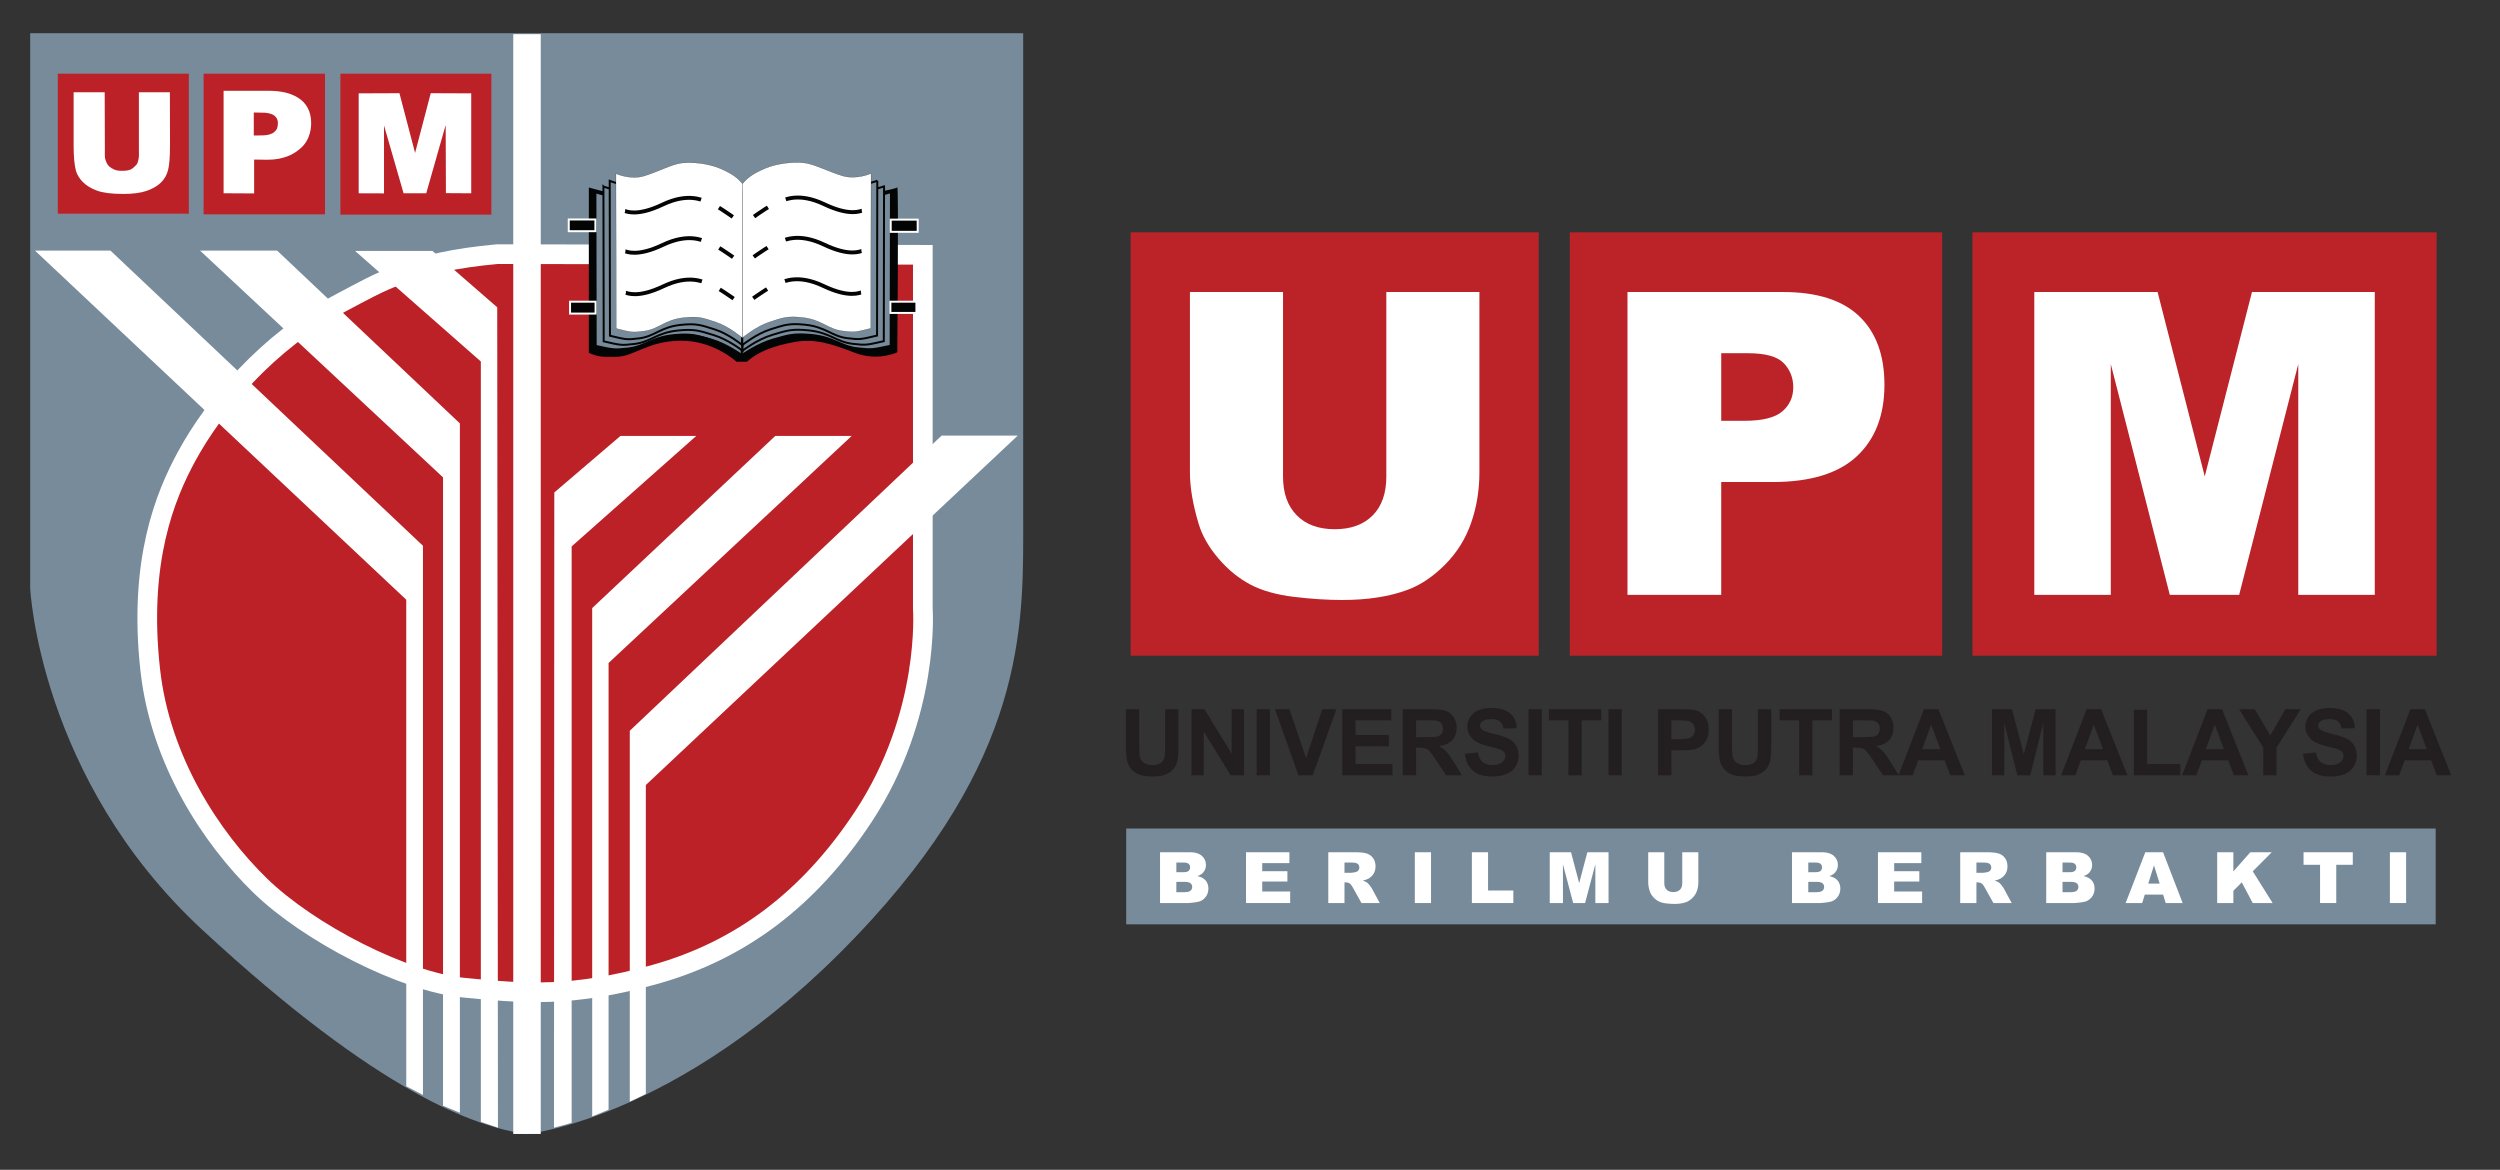 <?xml version="1.0" encoding="UTF-8" standalone="no"?><!DOCTYPE svg PUBLIC "-//W3C//DTD SVG 1.1//EN" "http://www.w3.org/Graphics/SVG/1.1/DTD/svg11.dtd"><svg width="100%" height="100%" viewBox="0 0 530 248" version="1.1" xmlns="http://www.w3.org/2000/svg" xmlns:xlink="http://www.w3.org/1999/xlink" xml:space="preserve" xmlns:serif="http://www.serif.com/" style="fill-rule:evenodd;clip-rule:evenodd;"><rect x="0" y="0" width="530" height="248" fill="#333333" stroke="none"/><rect id="Artboard1" x="0" y="0" width="529.16" height="247.472" style="fill:none;"/><clipPath id="_clip1"><rect x="0" y="0" width="529.16" height="247.472"/></clipPath><g clip-path="url(#_clip1)"><g id="Layer-1" serif:id="Layer 1"><path d="M111.522,240.432c-0,-0 34.954,-3.206 73.529,-45.751c33.09,-36.494 31.865,-63.727 31.865,-85.243l-0,-102.397l-210.516,-0l0,117.649c0,-0 1.906,40.441 36.494,72.441c37.926,35.088 58.007,41.668 68.628,43.301" style="fill:#788b9b;fill-rule:nonzero;"/><path d="M195.638,54.019l0,75.026c0,0 1.669,22.47 -12.629,44.12c-11.614,17.587 -26.144,28.323 -43.981,33.362c-17.838,5.038 -28.051,4.084 -40.714,2.86c-12.665,-1.225 -32.818,-11.576 -43.167,-21.652c-10.348,-10.075 -21.141,-26.455 -23.284,-45.616c-2.586,-23.149 3.166,-37.053 7.763,-45.48c5.719,-10.485 16.904,-24.183 32.815,-32.543c8.034,-4.223 14.842,-8.579 32.953,-10.213l90.244,0.136Z" style="fill:#bc2127;fill-rule:nonzero;stroke:#fff;stroke-width:4.17px;"/><path d="M7.422,53.134l15.999,-0l66.246,62.567l-0,116.424l-3.54,-1.838l-0,-103.147l-78.705,-74.006Z" style="fill:#fff;fill-rule:nonzero;"/><path d="M42.417,53.134l16.34,-0l38.738,36.629l0,146.141l-3.573,-1.48l0,-133.223l-51.505,-48.067Z" style="fill:#fff;fill-rule:nonzero;"/><path d="M75.283,53.202l16.392,0l13.736,11.947l0.154,173.921l-3.627,-1.225l-0,-161.206l-26.655,-23.437Z" style="fill:#fff;fill-rule:nonzero;"/><path d="M117.513,104.401l14.024,-11.984l16.07,-0l-26.417,23.421l-0,122.21l-3.745,1.022l0.068,-134.669Z" style="fill:#fff;fill-rule:nonzero;"/><path d="M164.355,92.417l16.204,0l-51.54,48.135l-0,94.705l-3.472,1.431l-0,-107.779l38.808,-36.492Z" style="fill:#fff;fill-rule:nonzero;"/><path d="M199.622,92.349l16.136,-0l-78.842,74.074l0,65.499l-3.403,1.634l0,-78.637l66.109,-62.57Z" style="fill:#fff;fill-rule:nonzero;"/><rect x="12.254" y="15.619" width="27.778" height="29.684" style="fill:#bc2127;"/><rect x="43.165" y="15.619" width="25.736" height="29.821" style="fill:#bc2127;"/><rect x="72.168" y="15.619" width="32.001" height="29.889" style="fill:#bc2127;"/><path d="M15.608,19.554l6.587,-0l0.034,11.483c0,1.821 -0.055,2.33 0.129,2.853c0.301,0.86 0.548,1.315 1.268,1.745c0.844,0.506 1.309,0.592 2.382,0.579c1.592,-0.02 2.008,-0.414 2.516,-0.893c0.458,-0.434 0.632,-0.547 0.828,-1.508c0.148,-0.723 0.095,-0.855 0.095,-2.53l-0,-11.729l6.569,-0l0.029,11.135c-0,2.544 -0.14,4.342 -0.419,5.395c-0.279,1.051 -0.796,1.936 -1.547,2.66c-0.751,0.724 -1.757,1.301 -3.016,1.728c-1.259,0.429 -2.903,0.644 -4.93,0.644c-2.447,0 -4.304,-0.234 -5.569,-0.702c-1.265,-0.466 -2.263,-1.073 -2.998,-1.823c-0.733,-0.747 -1.218,-1.53 -1.452,-2.348c-0.338,-1.216 -0.506,-3.01 -0.506,-5.38l0,-11.309Z" style="fill:#fff;fill-rule:nonzero;"/><path d="M58.913,26.05c-0,-0.457 -0.132,-0.851 -0.395,-1.181c-0.263,-0.329 -0.58,-0.556 -0.948,-0.681c-0.467,-0.167 -0.912,-0.262 -1.339,-0.287c-0.425,-0.027 -1.003,-0.04 -1.731,-0.04l-0.697,0l-0,4.857l0.342,0c0.464,0 0.904,-0.003 1.316,-0.011c0.414,-0.007 0.773,-0.032 1.082,-0.075c0.262,-0.037 0.541,-0.109 0.835,-0.214c0.294,-0.105 0.521,-0.222 0.677,-0.354c0.335,-0.268 0.562,-0.547 0.681,-0.837c0.118,-0.291 0.177,-0.683 0.177,-1.177m7.055,0.052c-0,1.011 -0.179,1.974 -0.535,2.887c-0.356,0.916 -0.87,1.679 -1.538,2.292c-0.412,0.379 -0.861,0.73 -1.353,1.05c-0.491,0.322 -1.036,0.595 -1.629,0.818c-0.594,0.223 -1.239,0.398 -1.935,0.525c-0.696,0.125 -1.476,0.19 -2.342,0.19l-2.761,-0.039l0.003,7.181l-6.476,-0.038l0,-21.723l9.365,0c1.393,0 2.593,0.114 3.604,0.341c1.009,0.23 1.926,0.592 2.745,1.088c0.907,0.545 1.61,1.272 2.106,2.181c0.497,0.909 0.746,1.992 0.746,3.247" style="fill:#fff;fill-rule:nonzero;"/><path d="M76.041,40.979l0,-21.187l8.639,-0.036l3.319,12.663l3.318,-12.663l8.581,0.036l-0,21.187l-5.363,-0.034l-0.052,-14.449l-4.122,14.483l-4.802,0l-4.148,-14.381l0,14.399l-5.37,-0.018Z" style="fill:#fff;fill-rule:nonzero;"/><path d="M126.227,40.742c-0,0 3.491,1.367 6.863,0.506c3.372,-0.861 6.803,-2.483 9.288,-2.737c2.484,-0.253 6.567,0.051 9.645,1.217c3.075,1.168 4.2,2.027 5.323,3.193l-0.072,32.378c-0,0 -3.181,-2.353 -6.435,-3.281c-3.195,-0.914 -4.26,-1.319 -7.987,-0.964c-4.78,0.455 -6.055,2.435 -9.762,2.839c-2.959,0.32 -3.018,0.253 -6.805,-0.558l-0.058,-32.593Z" style="fill:#788b9b;fill-rule:nonzero;stroke:#030404;stroke-width:0.42px;"/><path d="M188.881,40.708c-0,-0 -3.543,1.369 -6.967,0.508c-3.423,-0.862 -6.907,-2.485 -9.43,-2.737c-2.523,-0.254 -6.668,0.05 -9.791,1.217c-3.122,1.163 -4.264,2.026 -5.405,3.191l-0.026,32.421c0,-0 3.33,-2.396 6.634,-3.326c3.242,-0.911 4.323,-1.317 8.107,-0.962c4.853,0.455 6.148,2.437 9.911,2.838c3.003,0.321 3.064,0.255 6.907,-0.556l0.06,-32.594Z" style="fill:#788b9b;fill-rule:nonzero;stroke:#030404;stroke-width:0.42px;"/><path d="M127.929,39.532c0,0 3.313,1.379 6.518,0.513c3.201,-0.869 6.459,-2.503 8.819,-2.758c2.358,-0.256 6.234,0.05 9.155,1.224c2.92,1.176 3.988,2.044 5.056,3.218l-0.07,32.616c-0,-0 -3.02,-2.37 -6.109,-3.306c-3.034,-0.918 -4.044,-1.328 -7.583,-0.971c-4.54,0.459 -5.749,2.456 -9.268,2.86c-2.811,0.324 -2.868,0.256 -6.463,-0.562l-0.055,-32.834Z" style="fill:#788b9b;fill-rule:nonzero;stroke:#030404;stroke-width:0.42px;"/><path d="M187.417,39.5c0,-0 -3.364,1.379 -6.616,0.511c-3.249,-0.868 -6.558,-2.502 -8.952,-2.758c-2.395,-0.256 -6.33,0.051 -9.296,1.226c-2.964,1.174 -4.049,2.042 -5.132,3.216l-0.024,32.66c-0,-0 3.159,-2.413 6.297,-3.35c3.078,-0.918 4.106,-1.327 7.699,-0.97c4.606,0.458 5.836,2.455 9.408,2.86c2.854,0.325 2.909,0.254 6.56,-0.562l0.056,-32.833Z" style="fill:#788b9b;fill-rule:nonzero;stroke:#030404;stroke-width:0.42px;"/><path d="M129.258,38.343c-0,-0 3.161,1.378 6.213,0.51c3.053,-0.869 6.16,-2.502 8.411,-2.758c2.25,-0.255 5.947,0.051 8.731,1.226c2.788,1.174 3.805,2.042 4.822,3.216l-0.068,32.618c0,-0 -2.879,-2.371 -5.824,-3.308c-2.894,-0.919 -3.858,-1.326 -7.234,-0.969c-4.328,0.459 -5.483,2.453 -8.838,2.859c-2.679,0.323 -2.732,0.255 -6.161,-0.561l-0.052,-32.833Z" style="fill:#788b9b;fill-rule:nonzero;stroke:#030404;stroke-width:0.42px;"/><path d="M185.988,38.308c0,0 -3.21,1.379 -6.309,0.511c-3.099,-0.868 -6.254,-2.502 -8.537,-2.758c-2.285,-0.255 -6.038,0.051 -8.867,1.226c-2.828,1.174 -3.86,2.042 -4.893,3.216l-0.023,32.66c0,-0 3.014,-2.413 6.005,-3.35c2.935,-0.918 3.915,-1.326 7.341,-0.969c4.396,0.458 5.567,2.454 8.974,2.859c2.721,0.323 2.774,0.254 6.254,-0.562l0.055,-32.833Z" style="fill:#788b9b;fill-rule:nonzero;stroke:#030404;stroke-width:0.42px;"/><path d="M130.584,36.811c0,-0 3.014,1.378 5.924,0.51c2.91,-0.868 5.871,-2.503 8.016,-2.758c2.145,-0.255 5.668,0.051 8.324,1.226c2.655,1.175 3.626,2.043 4.596,3.217l-0.065,32.617c-0,-0 -2.744,-2.37 -5.553,-3.308c-2.758,-0.918 -3.676,-1.326 -6.892,-0.969c-4.127,0.459 -5.226,2.454 -8.426,2.859c-2.553,0.323 -2.605,0.255 -5.873,-0.561l-0.051,-32.833Z" style="fill:#fff;fill-rule:nonzero;stroke:#030404;stroke-width:0.04px;"/><path d="M184.66,36.776c-0,0 -3.059,1.379 -6.013,0.511c-2.955,-0.869 -5.963,-2.502 -8.14,-2.758c-2.175,-0.255 -5.753,0.051 -8.448,1.226c-2.696,1.175 -3.681,2.043 -4.667,3.217l-0.021,32.659c-0,0 2.873,-2.413 5.723,-3.35c2.8,-0.918 3.734,-1.326 6.999,-0.971c4.188,0.461 5.305,2.456 8.554,2.861c2.592,0.323 2.644,0.255 5.961,-0.561l0.052,-32.834Z" style="fill:#fff;fill-rule:nonzero;stroke:#030404;stroke-width:0.04px;"/><path d="M132.524,44.76c0.256,0 2.452,1.224 7.915,-1.379c5.464,-2.605 8.393,-0.903 9.158,-0.749c1.545,0.308 5.753,3.352 5.753,3.352" style="fill:none;fill-rule:nonzero;stroke:#030404;stroke-width:0.83px;stroke-miterlimit:1;stroke-dasharray:16.67,4.17;"/><path d="M132.593,53.303c0.255,-0 2.451,1.226 7.915,-1.379c5.463,-2.603 8.39,-0.902 9.157,-0.748c1.545,0.309 5.753,3.353 5.753,3.353" style="fill:none;fill-rule:nonzero;stroke:#030404;stroke-width:0.83px;stroke-miterlimit:1;stroke-dasharray:16.67,4.17;"/><path d="M132.695,62.085c0.255,-0 2.453,1.225 7.915,-1.379c5.464,-2.603 8.392,-0.901 9.158,-0.748c1.544,0.31 5.753,3.352 5.753,3.352" style="fill:none;fill-rule:nonzero;stroke:#030404;stroke-width:0.83px;stroke-miterlimit:1;stroke-dasharray:16.67,4.17;"/><path d="M182.686,44.69c-0.256,-0 -2.45,1.226 -7.914,-1.379c-5.465,-2.603 -8.392,-0.901 -9.159,-0.747c-1.544,0.308 -5.751,3.352 -5.751,3.352" style="fill:none;fill-rule:nonzero;stroke:#030404;stroke-width:0.83px;stroke-miterlimit:1;stroke-dasharray:16.67,4.17;"/><path d="M182.619,53.236c-0.255,0 -2.452,1.225 -7.915,-1.379c-5.463,-2.604 -8.393,-0.902 -9.158,-0.749c-1.544,0.309 -5.752,3.353 -5.752,3.353" style="fill:none;fill-rule:nonzero;stroke:#030404;stroke-width:0.83px;stroke-miterlimit:1;stroke-dasharray:16.67,4.17;"/><path d="M182.515,62.018c-0.255,0 -2.451,1.224 -7.914,-1.378c-5.465,-2.605 -8.392,-0.904 -9.157,-0.75c-1.546,0.309 -5.753,3.352 -5.753,3.352" style="fill:none;fill-rule:nonzero;stroke:#030404;stroke-width:0.83px;stroke-miterlimit:1;stroke-dasharray:16.67,4.17;"/><path d="M190.225,39.721c-0.305,0.272 -2.826,0.75 -2.826,0.75l0,0.645l1.482,-0.408l-0.061,32.512c-0.026,0.003 -0.07,0.016 -0.158,0.066c-0.308,0.171 -2.555,0.987 -6.061,0.681c-3.507,-0.308 -5.276,-1.975 -9.431,-2.791c-4.152,-0.818 -6.126,0.033 -9.121,0.85c-2.997,0.818 -6.787,3.281 -6.787,3.281c0,0 -1.521,-0.966 -2.405,-1.511c-0.886,-0.544 -5.413,-3.301 -10.621,-2.928c-5.208,0.376 -4.563,1.227 -9.294,2.621c-4.731,1.397 -8.715,-0.154 -8.715,-0.154l-0,-32.593l1.634,0.476l0.034,-0.647l-3.063,-0.815l-0,35.062c1.974,0.783 2.281,0.886 5.958,0.816c3.676,-0.066 6.433,-3.3 13.446,-3.403c7.013,-0.103 11.914,4.46 11.914,4.46l2.195,-0c0.054,-0.047 0.096,-0.084 0.153,-0.137c2.349,-2.076 5.651,-3.268 9.941,-4.052c4.289,-0.782 7.829,0.376 12.767,2.282c4.936,1.907 9.019,-0.103 9.019,-0.103c0,0 0.308,-35.233 0,-34.96" style="fill:#030404;fill-rule:nonzero;"/><rect x="188.83" y="46.564" width="5.719" height="2.587" style="fill:#030404;stroke:#fff;stroke-width:0.42px;"/><rect x="188.762" y="63.96" width="5.516" height="2.382" style="fill:#030404;stroke:#fff;stroke-width:0.42px;"/><rect x="120.85" y="63.959" width="5.411" height="2.519" style="fill:#030404;stroke:#fff;stroke-width:0.42px;"/><rect x="120.576" y="46.528" width="5.65" height="2.485" style="fill:#030404;stroke:#fff;stroke-width:0.42px;"/><path d="M111.725,7.246l-0,233.152" style="fill:none;fill-rule:nonzero;stroke:#fff;stroke-width:5.83px;"/><rect x="239.694" y="49.253" width="86.512" height="89.756" style="fill:#bc2328;"/><rect x="332.794" y="49.253" width="78.942" height="89.756" style="fill:#bc2328;"/><rect x="418.158" y="49.253" width="98.408" height="89.756" style="fill:#bc2328;"/><path d="M293.9,61.91l19.734,-0l0,38.245c0,3.794 -0.592,7.371 -1.77,10.737c-1.178,3.372 -3.029,6.32 -5.548,8.845c-2.52,2.522 -5.161,4.295 -7.928,5.314c-3.843,1.429 -8.461,2.145 -13.846,2.145c-3.117,0 -6.514,-0.218 -10.198,-0.657c-3.681,-0.441 -6.763,-1.304 -9.239,-2.6c-2.475,-1.303 -4.738,-3.143 -6.79,-5.535c-2.053,-2.394 -3.46,-4.857 -4.216,-7.401c-1.225,-4.08 -1.834,-7.696 -1.834,-10.848l0,-38.245l19.736,-0l-0,39.132c-0,3.498 0.968,6.23 2.905,8.198c1.933,1.97 4.628,2.955 8.065,2.955c3.408,0 6.081,-0.973 8.021,-2.906c1.933,-1.944 2.908,-4.692 2.908,-8.247l0,-39.132Z" style="fill:#fff;fill-rule:nonzero;"/><path d="M364.899,89.214l4.87,0c3.83,0 6.526,-0.667 8.075,-1.993c1.55,-1.332 2.327,-3.033 2.327,-5.107c0,-2.015 -0.675,-3.724 -2.02,-5.127c-1.345,-1.402 -3.875,-2.104 -7.594,-2.104l-5.658,0l-0,14.331Zm-19.871,-27.305l32.973,0c7.18,0 12.557,1.704 16.138,5.11c3.572,3.408 5.361,8.258 5.361,14.548c0,6.465 -1.95,11.52 -5.852,15.163c-3.903,3.64 -9.864,5.461 -17.871,5.461l-10.878,0l-0,23.926l-19.871,0l-0,-64.208Z" style="fill:#fff;fill-rule:nonzero;"/><path d="M431.271,61.91l26.139,-0l9.997,39.086l10.014,-39.086l26.033,-0l-0,64.208l-16.221,-0l-0,-48.928l-12.534,48.928l-14.699,-0l-12.509,-48.928l-0,48.928l-16.22,-0l0,-64.208Z" style="fill:#fff;fill-rule:nonzero;"/><path d="M238.688,150.348l2.821,-0l-0,7.601c-0,1.207 0.035,1.988 0.105,2.344c0.122,0.575 0.409,1.035 0.862,1.386c0.455,0.346 1.079,0.52 1.866,0.52c0.799,0 1.404,-0.166 1.811,-0.495c0.406,-0.327 0.65,-0.733 0.734,-1.21c0.083,-0.479 0.124,-1.273 0.124,-2.383l-0,-7.763l2.821,-0l0,7.37c0,1.685 -0.076,2.875 -0.229,3.571c-0.153,0.697 -0.434,1.283 -0.845,1.761c-0.409,0.478 -0.957,0.859 -1.643,1.144c-0.687,0.284 -1.582,0.425 -2.687,0.425c-1.337,-0 -2.348,-0.156 -3.038,-0.463c-0.689,-0.31 -1.233,-0.713 -1.635,-1.205c-0.4,-0.496 -0.664,-1.014 -0.792,-1.557c-0.183,-0.803 -0.275,-1.991 -0.275,-3.559l-0,-7.487Z" style="fill:#231f20;fill-rule:nonzero;"/><path d="M252.6,164.363l-0,-14.015l2.732,-0l5.778,9.422l0,-9.422l2.608,-0l-0,14.015l-2.819,0l-5.691,-9.238l0,9.238l-2.608,0Z" style="fill:#231f20;fill-rule:nonzero;"/><rect x="266.415" y="150.348" width="2.821" height="14.016" style="fill:#231f20;"/><path d="M275.263,164.363l-4.968,-14.015l3.065,-0l3.529,10.369l3.435,-10.369l2.996,-0l-5.014,14.015l-3.043,0Z" style="fill:#231f20;fill-rule:nonzero;"/><path d="M284.561,164.363l0,-14.015l10.391,-0l-0,2.374l-7.571,-0l0,3.104l7.054,-0l0,2.376l-7.054,0l0,3.784l7.832,0l-0,2.377l-10.652,0Z" style="fill:#231f20;fill-rule:nonzero;"/><path d="M300.213,156.273l2.083,0c1.353,0 2.194,-0.057 2.532,-0.173c0.335,-0.113 0.6,-0.31 0.79,-0.592c0.191,-0.28 0.284,-0.626 0.284,-1.048c0,-0.471 -0.123,-0.85 -0.373,-1.141c-0.253,-0.289 -0.606,-0.472 -1.063,-0.551c-0.228,-0.028 -0.913,-0.046 -2.054,-0.046l-2.199,-0l0,3.551Zm-2.821,8.09l-0,-14.015l5.937,0c1.494,0 2.578,0.129 3.252,0.38c0.678,0.25 1.218,0.696 1.628,1.339c0.405,0.644 0.608,1.381 0.608,2.208c-0,1.052 -0.308,1.919 -0.922,2.602c-0.614,0.687 -1.532,1.119 -2.757,1.297c0.609,0.356 1.108,0.748 1.505,1.174c0.395,0.43 0.929,1.186 1.598,2.278l1.703,2.737l-3.377,-0l-2.017,-3.056c-0.726,-1.09 -1.221,-1.778 -1.49,-2.061c-0.265,-0.282 -0.55,-0.476 -0.852,-0.582c-0.299,-0.104 -0.773,-0.156 -1.421,-0.156l-0.574,-0l0,5.855l-2.821,-0Z" style="fill:#231f20;fill-rule:nonzero;"/><path d="M310.549,159.777l2.752,-0.26c0.168,0.923 0.504,1.598 1.012,2.032c0.509,0.433 1.194,0.65 2.057,0.65c0.914,-0 1.604,-0.193 2.065,-0.579c0.466,-0.384 0.697,-0.835 0.697,-1.35c-0,-0.33 -0.098,-0.611 -0.292,-0.843c-0.196,-0.233 -0.535,-0.435 -1.019,-0.606c-0.331,-0.117 -1.087,-0.322 -2.265,-0.613c-1.518,-0.373 -2.583,-0.838 -3.199,-1.386c-0.861,-0.769 -1.288,-1.711 -1.288,-2.821c-0,-0.714 0.201,-1.38 0.606,-2.004c0.405,-0.62 0.987,-1.094 1.75,-1.42c0.759,-0.324 1.681,-0.488 2.757,-0.488c1.758,0 3.082,0.391 3.971,1.167c0.89,0.778 1.357,1.815 1.399,3.113l-2.819,0.095c-0.122,-0.72 -0.383,-1.235 -0.782,-1.55c-0.399,-0.316 -0.999,-0.473 -1.794,-0.473c-0.824,-0 -1.47,0.168 -1.937,0.507c-0.299,0.218 -0.449,0.503 -0.449,0.867c-0,0.33 0.141,0.616 0.423,0.85c0.353,0.297 1.221,0.611 2.598,0.936c1.375,0.323 2.393,0.661 3.054,1.008c0.66,0.35 1.174,0.825 1.547,1.428c0.372,0.605 0.56,1.35 0.56,2.239c0,0.804 -0.225,1.559 -0.669,2.262c-0.447,0.704 -1.079,1.228 -1.895,1.569c-0.815,0.341 -1.833,0.512 -3.051,0.512c-1.772,-0 -3.135,-0.411 -4.084,-1.235c-0.952,-0.826 -1.52,-2.028 -1.705,-3.607" style="fill:#231f20;fill-rule:nonzero;"/><rect x="324.041" y="150.348" width="2.821" height="14.016" style="fill:#231f20;"/><path d="M332.505,164.363l-0,-11.641l-4.137,-0l-0,-2.374l11.094,-0l0,2.374l-4.136,-0l-0,11.641l-2.821,0Z" style="fill:#231f20;fill-rule:nonzero;"/><rect x="340.992" y="150.348" width="2.823" height="14.016" style="fill:#231f20;"/><path d="M354.347,152.722l0,3.975l1.548,0c1.112,0 1.859,-0.075 2.234,-0.221c0.375,-0.146 0.67,-0.376 0.883,-0.686c0.214,-0.312 0.318,-0.677 0.318,-1.089c0,-0.511 -0.149,-0.93 -0.448,-1.262c-0.298,-0.332 -0.676,-0.536 -1.134,-0.622c-0.34,-0.061 -1.018,-0.095 -2.035,-0.095l-1.366,-0Zm-2.821,11.641l-0,-14.015l4.534,-0c1.72,-0 2.839,0.07 3.36,0.211c0.803,0.21 1.474,0.667 2.015,1.371c0.541,0.705 0.812,1.612 0.812,2.727c-0,0.861 -0.155,1.584 -0.467,2.169c-0.313,0.586 -0.711,1.045 -1.19,1.38c-0.481,0.333 -0.97,0.556 -1.467,0.664c-0.675,0.133 -1.65,0.201 -2.933,0.201l-1.843,0l0,5.292l-2.821,0Z" style="fill:#231f20;fill-rule:nonzero;"/><path d="M364.357,150.348l2.823,-0l-0,7.601c-0,1.207 0.035,1.988 0.104,2.344c0.121,0.575 0.409,1.035 0.863,1.386c0.453,0.346 1.077,0.52 1.862,0.52c0.803,0 1.407,-0.166 1.814,-0.495c0.406,-0.327 0.65,-0.733 0.732,-1.21c0.084,-0.479 0.127,-1.273 0.127,-2.383l-0,-7.763l2.82,-0l-0,7.37c-0,1.685 -0.076,2.875 -0.229,3.571c-0.154,0.697 -0.434,1.283 -0.845,1.761c-0.41,0.478 -0.956,0.859 -1.643,1.144c-0.687,0.284 -1.581,0.425 -2.689,0.425c-1.335,-0 -2.346,-0.156 -3.036,-0.463c-0.69,-0.31 -1.233,-0.713 -1.635,-1.205c-0.4,-0.496 -0.665,-1.014 -0.79,-1.557c-0.185,-0.803 -0.278,-1.991 -0.278,-3.559l-0,-7.487Z" style="fill:#231f20;fill-rule:nonzero;"/><path d="M381.419,164.363l0,-11.641l-4.14,-0l0,-2.374l11.1,-0l-0,2.374l-4.14,-0l-0,11.641l-2.82,0Z" style="fill:#231f20;fill-rule:nonzero;"/><path d="M392.825,156.273l2.082,0c1.35,0 2.193,-0.057 2.531,-0.173c0.336,-0.113 0.598,-0.31 0.79,-0.592c0.189,-0.28 0.284,-0.626 0.284,-1.048c-0,-0.471 -0.124,-0.85 -0.373,-1.141c-0.253,-0.289 -0.606,-0.472 -1.065,-0.551c-0.226,-0.028 -0.91,-0.046 -2.054,-0.046l-2.195,-0l-0,3.551Zm-2.823,8.09l-0,-14.015l5.936,0c1.493,0 2.577,0.129 3.254,0.38c0.675,0.25 1.22,0.696 1.625,1.339c0.407,0.644 0.611,1.381 0.611,2.208c0,1.052 -0.307,1.919 -0.923,2.602c-0.614,0.687 -1.533,1.119 -2.756,1.297c0.606,0.356 1.107,0.748 1.503,1.174c0.394,0.43 0.928,1.186 1.599,2.278l1.704,2.737l-3.375,-0l-2.02,-3.056c-0.726,-1.09 -1.223,-1.778 -1.49,-2.061c-0.267,-0.282 -0.553,-0.476 -0.851,-0.582c-0.299,-0.104 -0.774,-0.156 -1.424,-0.156l-0.57,-0l-0,5.855l-2.823,-0Z" style="fill:#231f20;fill-rule:nonzero;"/><path d="M411.341,158.811l-1.938,-5.194l-1.887,5.194l3.825,-0Zm5.197,5.552l-3.075,0l-1.2,-3.175l-5.607,0l-1.152,3.175l-3.026,0l5.408,-14.015l3.057,0l5.595,14.015Z" style="fill:#231f20;fill-rule:nonzero;"/><path d="M422.293,164.363l0,-14.015l4.24,-0l2.519,9.559l2.501,-9.559l4.237,-0l-0,14.015l-2.612,0l-0.012,-11.032l-2.761,11.032l-2.733,0l-2.758,-11.032l-0.012,11.032l-2.609,0Z" style="fill:#231f20;fill-rule:nonzero;"/><path d="M445.825,158.811l-1.939,-5.194l-1.887,5.194l3.826,-0Zm5.197,5.552l-3.077,0l-1.2,-3.175l-5.607,0l-1.15,3.175l-3.026,0l5.41,-14.015l3.053,0l5.597,14.015Z" style="fill:#231f20;fill-rule:nonzero;"/><path d="M452.376,164.363l-0,-13.898l2.821,0l0,11.521l7.031,0l-0,2.377l-9.852,0Z" style="fill:#231f20;fill-rule:nonzero;"/><path d="M471.468,158.811l-1.937,-5.194l-1.886,5.194l3.823,-0Zm5.198,5.552l-3.076,0l-1.199,-3.175l-5.608,0l-1.152,3.175l-3.026,0l5.41,-14.015l3.056,0l5.595,14.015Z" style="fill:#231f20;fill-rule:nonzero;"/><path d="M479.811,164.363l0,-5.9l-5.137,-8.115l3.333,-0l3.292,5.549l3.217,-5.549l3.254,-0l-5.139,8.134l0,5.881l-2.82,0Z" style="fill:#231f20;fill-rule:nonzero;"/><path d="M488.233,159.777l2.752,-0.26c0.166,0.923 0.504,1.598 1.012,2.032c0.507,0.433 1.194,0.65 2.055,0.65c0.916,-0 1.606,-0.193 2.067,-0.579c0.464,-0.384 0.695,-0.835 0.695,-1.35c0,-0.33 -0.096,-0.611 -0.29,-0.843c-0.194,-0.233 -0.535,-0.435 -1.019,-0.606c-0.329,-0.117 -1.089,-0.322 -2.268,-0.613c-1.517,-0.373 -2.583,-0.838 -3.196,-1.386c-0.859,-0.769 -1.29,-1.711 -1.29,-2.821c0,-0.714 0.203,-1.38 0.608,-2.004c0.403,-0.62 0.987,-1.094 1.75,-1.42c0.759,-0.324 1.679,-0.488 2.757,-0.488c1.758,0 3.08,0.391 3.971,1.167c0.888,0.778 1.355,1.815 1.399,3.113l-2.82,0.095c-0.121,-0.72 -0.382,-1.235 -0.781,-1.55c-0.399,-0.316 -0.997,-0.473 -1.796,-0.473c-0.824,-0 -1.468,0.168 -1.934,0.507c-0.299,0.218 -0.45,0.503 -0.45,0.867c-0,0.33 0.14,0.616 0.423,0.85c0.353,0.297 1.221,0.611 2.598,0.936c1.375,0.323 2.394,0.661 3.054,1.008c0.66,0.35 1.174,0.825 1.549,1.428c0.37,0.605 0.557,1.35 0.557,2.239c-0,0.804 -0.223,1.559 -0.668,2.262c-0.447,0.704 -1.079,1.228 -1.893,1.569c-0.819,0.341 -1.835,0.512 -3.053,0.512c-1.774,-0 -3.133,-0.411 -4.087,-1.235c-0.949,-0.826 -1.515,-2.028 -1.702,-3.607" style="fill:#231f20;fill-rule:nonzero;"/><rect x="501.723" y="150.348" width="2.825" height="14.016" style="fill:#231f20;"/><path d="M514.465,158.811l-1.938,-5.194l-1.885,5.194l3.823,-0Zm5.199,5.552l-3.077,0l-1.2,-3.175l-5.607,0l-1.15,3.175l-3.026,0l5.408,-14.015l3.055,0l5.597,14.015Z" style="fill:#231f20;fill-rule:nonzero;"/><rect x="238.757" y="175.645" width="277.609" height="20.314" style="fill:#788b9b;"/><path d="M249.385,189.14l1.75,-0c0.59,-0 1.006,-0.1 1.25,-0.303c0.241,-0.204 0.361,-0.477 0.361,-0.822c0,-0.32 -0.12,-0.575 -0.359,-0.769c-0.239,-0.195 -0.659,-0.293 -1.261,-0.293l-1.741,0l-0,2.187Zm-0,-4.231l1.487,0c0.535,0 0.904,-0.09 1.113,-0.269c0.211,-0.177 0.316,-0.435 0.316,-0.776c-0,-0.314 -0.105,-0.559 -0.316,-0.735c-0.209,-0.178 -0.57,-0.265 -1.09,-0.265l-1.51,0l-0,2.045Zm-3.455,-4.231l6.411,-0c1.071,-0 1.89,0.255 2.463,0.772c0.572,0.513 0.857,1.153 0.857,1.912c-0,0.637 -0.203,1.184 -0.611,1.64c-0.275,0.303 -0.672,0.545 -1.199,0.721c0.801,0.184 1.388,0.506 1.763,0.956c0.378,0.452 0.566,1.023 0.566,1.705c0,0.561 -0.135,1.061 -0.401,1.506c-0.268,0.445 -0.633,0.797 -1.097,1.055c-0.289,0.161 -0.721,0.28 -1.302,0.352c-0.77,0.098 -1.283,0.147 -1.536,0.147l-5.914,-0l-0,-10.766Z" style="fill:#fff;fill-rule:nonzero;"/><path d="M264.158,180.678l9.195,-0l-0,2.303l-5.761,0l0,1.715l5.337,0l-0,2.188l-5.337,-0l0,2.115l5.926,-0l-0,2.445l-9.36,-0l0,-10.766Z" style="fill:#fff;fill-rule:nonzero;"/><path d="M285.031,185.027l1.456,-0c0.157,-0 0.463,-0.049 0.917,-0.147c0.228,-0.042 0.415,-0.152 0.561,-0.332c0.144,-0.18 0.215,-0.387 0.215,-0.619c0,-0.342 -0.113,-0.607 -0.342,-0.789c-0.232,-0.186 -0.66,-0.276 -1.29,-0.276l-1.517,0l0,2.163Zm-3.432,6.417l-0,-10.766l5.714,-0c1.058,-0 1.87,0.087 2.43,0.264c0.562,0.176 1.014,0.503 1.355,0.98c0.343,0.476 0.515,1.058 0.515,1.742c-0,0.597 -0.134,1.113 -0.397,1.544c-0.265,0.433 -0.626,0.786 -1.091,1.054c-0.296,0.173 -0.701,0.312 -1.213,0.426c0.406,0.133 0.701,0.265 0.887,0.401c0.126,0.087 0.308,0.279 0.546,0.57c0.238,0.291 0.4,0.518 0.48,0.675l1.682,3.11l-3.875,-0l-1.836,-3.292c-0.234,-0.426 -0.441,-0.703 -0.621,-0.832c-0.25,-0.165 -0.526,-0.25 -0.842,-0.25l-0.302,0l0,4.374l-3.432,-0Z" style="fill:#fff;fill-rule:nonzero;"/><rect x="299.944" y="180.678" width="3.434" height="10.766" style="fill:#fff;"/><path d="M312.035,180.678l3.433,-0l-0,8.111l5.361,0l0,2.655l-8.794,-0l0,-10.766Z" style="fill:#fff;fill-rule:nonzero;"/><path d="M328.548,180.678l4.513,-0l1.726,6.548l1.729,-6.548l4.496,-0l-0,10.766l-2.799,-0l-0,-8.213l-2.171,8.213l-2.534,-0l-2.164,-8.213l0,8.213l-2.796,-0l-0,-10.766Z" style="fill:#fff;fill-rule:nonzero;"/><path d="M356.638,180.678l3.41,-0l-0,6.417c-0,0.635 -0.101,1.237 -0.306,1.801c-0.203,0.569 -0.526,1.063 -0.96,1.484c-0.438,0.424 -0.893,0.723 -1.373,0.892c-0.665,0.239 -1.463,0.359 -2.396,0.359c-0.542,0 -1.132,-0.035 -1.769,-0.108c-0.637,-0.074 -1.171,-0.221 -1.599,-0.436c-0.429,-0.218 -0.822,-0.529 -1.176,-0.929c-0.357,-0.403 -0.598,-0.816 -0.728,-1.243c-0.214,-0.687 -0.319,-1.291 -0.319,-1.82l-0,-6.417l3.407,-0l-0,6.569c-0,0.586 0.17,1.045 0.506,1.376c0.338,0.33 0.807,0.494 1.404,0.494c0.593,0 1.058,-0.16 1.396,-0.487c0.336,-0.326 0.503,-0.787 0.503,-1.383l-0,-6.569Z" style="fill:#fff;fill-rule:nonzero;"/><path d="M383.357,189.14l1.747,-0c0.592,-0 1.007,-0.1 1.25,-0.303c0.241,-0.204 0.363,-0.477 0.363,-0.822c0,-0.32 -0.12,-0.575 -0.36,-0.769c-0.238,-0.195 -0.659,-0.293 -1.26,-0.293l-1.74,0l0,2.187Zm0,-4.231l1.485,0c0.534,0 0.905,-0.09 1.116,-0.269c0.206,-0.177 0.31,-0.435 0.31,-0.776c0,-0.314 -0.104,-0.559 -0.31,-0.735c-0.211,-0.178 -0.572,-0.265 -1.092,-0.265l-1.509,0l0,2.045Zm-3.458,-4.231l6.413,-0c1.068,-0 1.892,0.255 2.461,0.772c0.572,0.513 0.86,1.153 0.86,1.912c0,0.637 -0.205,1.184 -0.616,1.64c-0.271,0.303 -0.668,0.545 -1.195,0.721c0.798,0.184 1.386,0.506 1.764,0.956c0.373,0.452 0.565,1.023 0.565,1.705c0,0.561 -0.135,1.061 -0.401,1.506c-0.267,0.445 -0.635,0.797 -1.097,1.055c-0.289,0.161 -0.723,0.28 -1.302,0.352c-0.77,0.098 -1.285,0.147 -1.535,0.147l-5.917,-0l0,-10.766Z" style="fill:#fff;fill-rule:nonzero;"/><path d="M398.128,180.678l9.194,-0l-0,2.303l-5.76,0l-0,1.715l5.336,0l0,2.188l-5.336,-0l-0,2.115l5.923,-0l0,2.445l-9.357,-0l-0,-10.766Z" style="fill:#fff;fill-rule:nonzero;"/><path d="M419.001,185.027l1.457,-0c0.158,-0 0.463,-0.049 0.915,-0.147c0.228,-0.042 0.414,-0.152 0.56,-0.332c0.146,-0.18 0.217,-0.387 0.217,-0.619c-0,-0.342 -0.114,-0.607 -0.343,-0.789c-0.228,-0.186 -0.658,-0.276 -1.289,-0.276l-1.517,0l-0,2.163Zm-3.434,6.417l-0,-10.766l5.716,-0c1.06,-0 1.869,0.087 2.431,0.264c0.56,0.176 1.011,0.503 1.355,0.98c0.343,0.476 0.515,1.058 0.515,1.742c-0,0.597 -0.132,1.113 -0.399,1.544c-0.262,0.433 -0.627,0.786 -1.09,1.054c-0.297,0.173 -0.698,0.312 -1.215,0.426c0.409,0.133 0.703,0.265 0.891,0.401c0.124,0.087 0.306,0.279 0.547,0.57c0.236,0.291 0.395,0.518 0.476,0.675l1.683,3.11l-3.873,-0l-1.839,-3.292c-0.23,-0.426 -0.439,-0.703 -0.621,-0.832c-0.247,-0.165 -0.529,-0.25 -0.841,-0.25l-0.302,0l-0,4.374l-3.434,-0Z" style="fill:#fff;fill-rule:nonzero;"/><path d="M437.255,189.14l1.748,-0c0.591,-0 1.007,-0.1 1.249,-0.303c0.243,-0.204 0.365,-0.477 0.365,-0.822c-0,-0.32 -0.121,-0.575 -0.36,-0.769c-0.239,-0.195 -0.66,-0.293 -1.262,-0.293l-1.74,0l-0,2.187Zm-0,-4.231l1.485,0c0.537,0 0.908,-0.09 1.117,-0.269c0.211,-0.177 0.312,-0.435 0.312,-0.776c0,-0.314 -0.101,-0.559 -0.312,-0.735c-0.209,-0.178 -0.574,-0.265 -1.092,-0.265l-1.51,0l-0,2.045Zm-3.458,-4.231l6.413,-0c1.071,-0 1.891,0.255 2.464,0.772c0.572,0.513 0.859,1.153 0.859,1.912c-0,0.637 -0.206,1.184 -0.613,1.64c-0.275,0.303 -0.672,0.545 -1.197,0.721c0.798,0.184 1.383,0.506 1.761,0.956c0.378,0.452 0.565,1.023 0.565,1.705c0,0.561 -0.133,1.061 -0.402,1.506c-0.267,0.445 -0.632,0.797 -1.095,1.055c-0.288,0.161 -0.721,0.28 -1.303,0.352c-0.771,0.098 -1.282,0.147 -1.535,0.147l-5.917,-0l-0,-10.766Z" style="fill:#fff;fill-rule:nonzero;"/><path d="M457.853,187.33l-1.21,-3.864l-1.212,3.864l2.422,0Zm0.727,2.327l-3.88,0l-0.561,1.787l-3.504,-0l4.167,-10.766l3.768,-0l4.15,10.766l-3.587,-0l-0.553,-1.787Z" style="fill:#fff;fill-rule:nonzero;"/><path d="M470.042,180.678l3.43,-0l0,4.067l3.586,-4.067l4.55,-0l-4.023,4.039l4.211,6.727l-4.223,-0l-2.315,-4.39l-1.786,1.792l0,2.598l-3.43,-0l-0,-10.766Z" style="fill:#fff;fill-rule:nonzero;"/><path d="M488.351,180.678l10.44,-0l0,2.655l-3.505,-0l0,8.111l-3.432,-0l-0,-8.111l-3.503,-0l-0,-2.655Z" style="fill:#fff;fill-rule:nonzero;"/><rect x="506.66" y="180.678" width="3.434" height="10.766" style="fill:#fff;"/></g></g></svg>